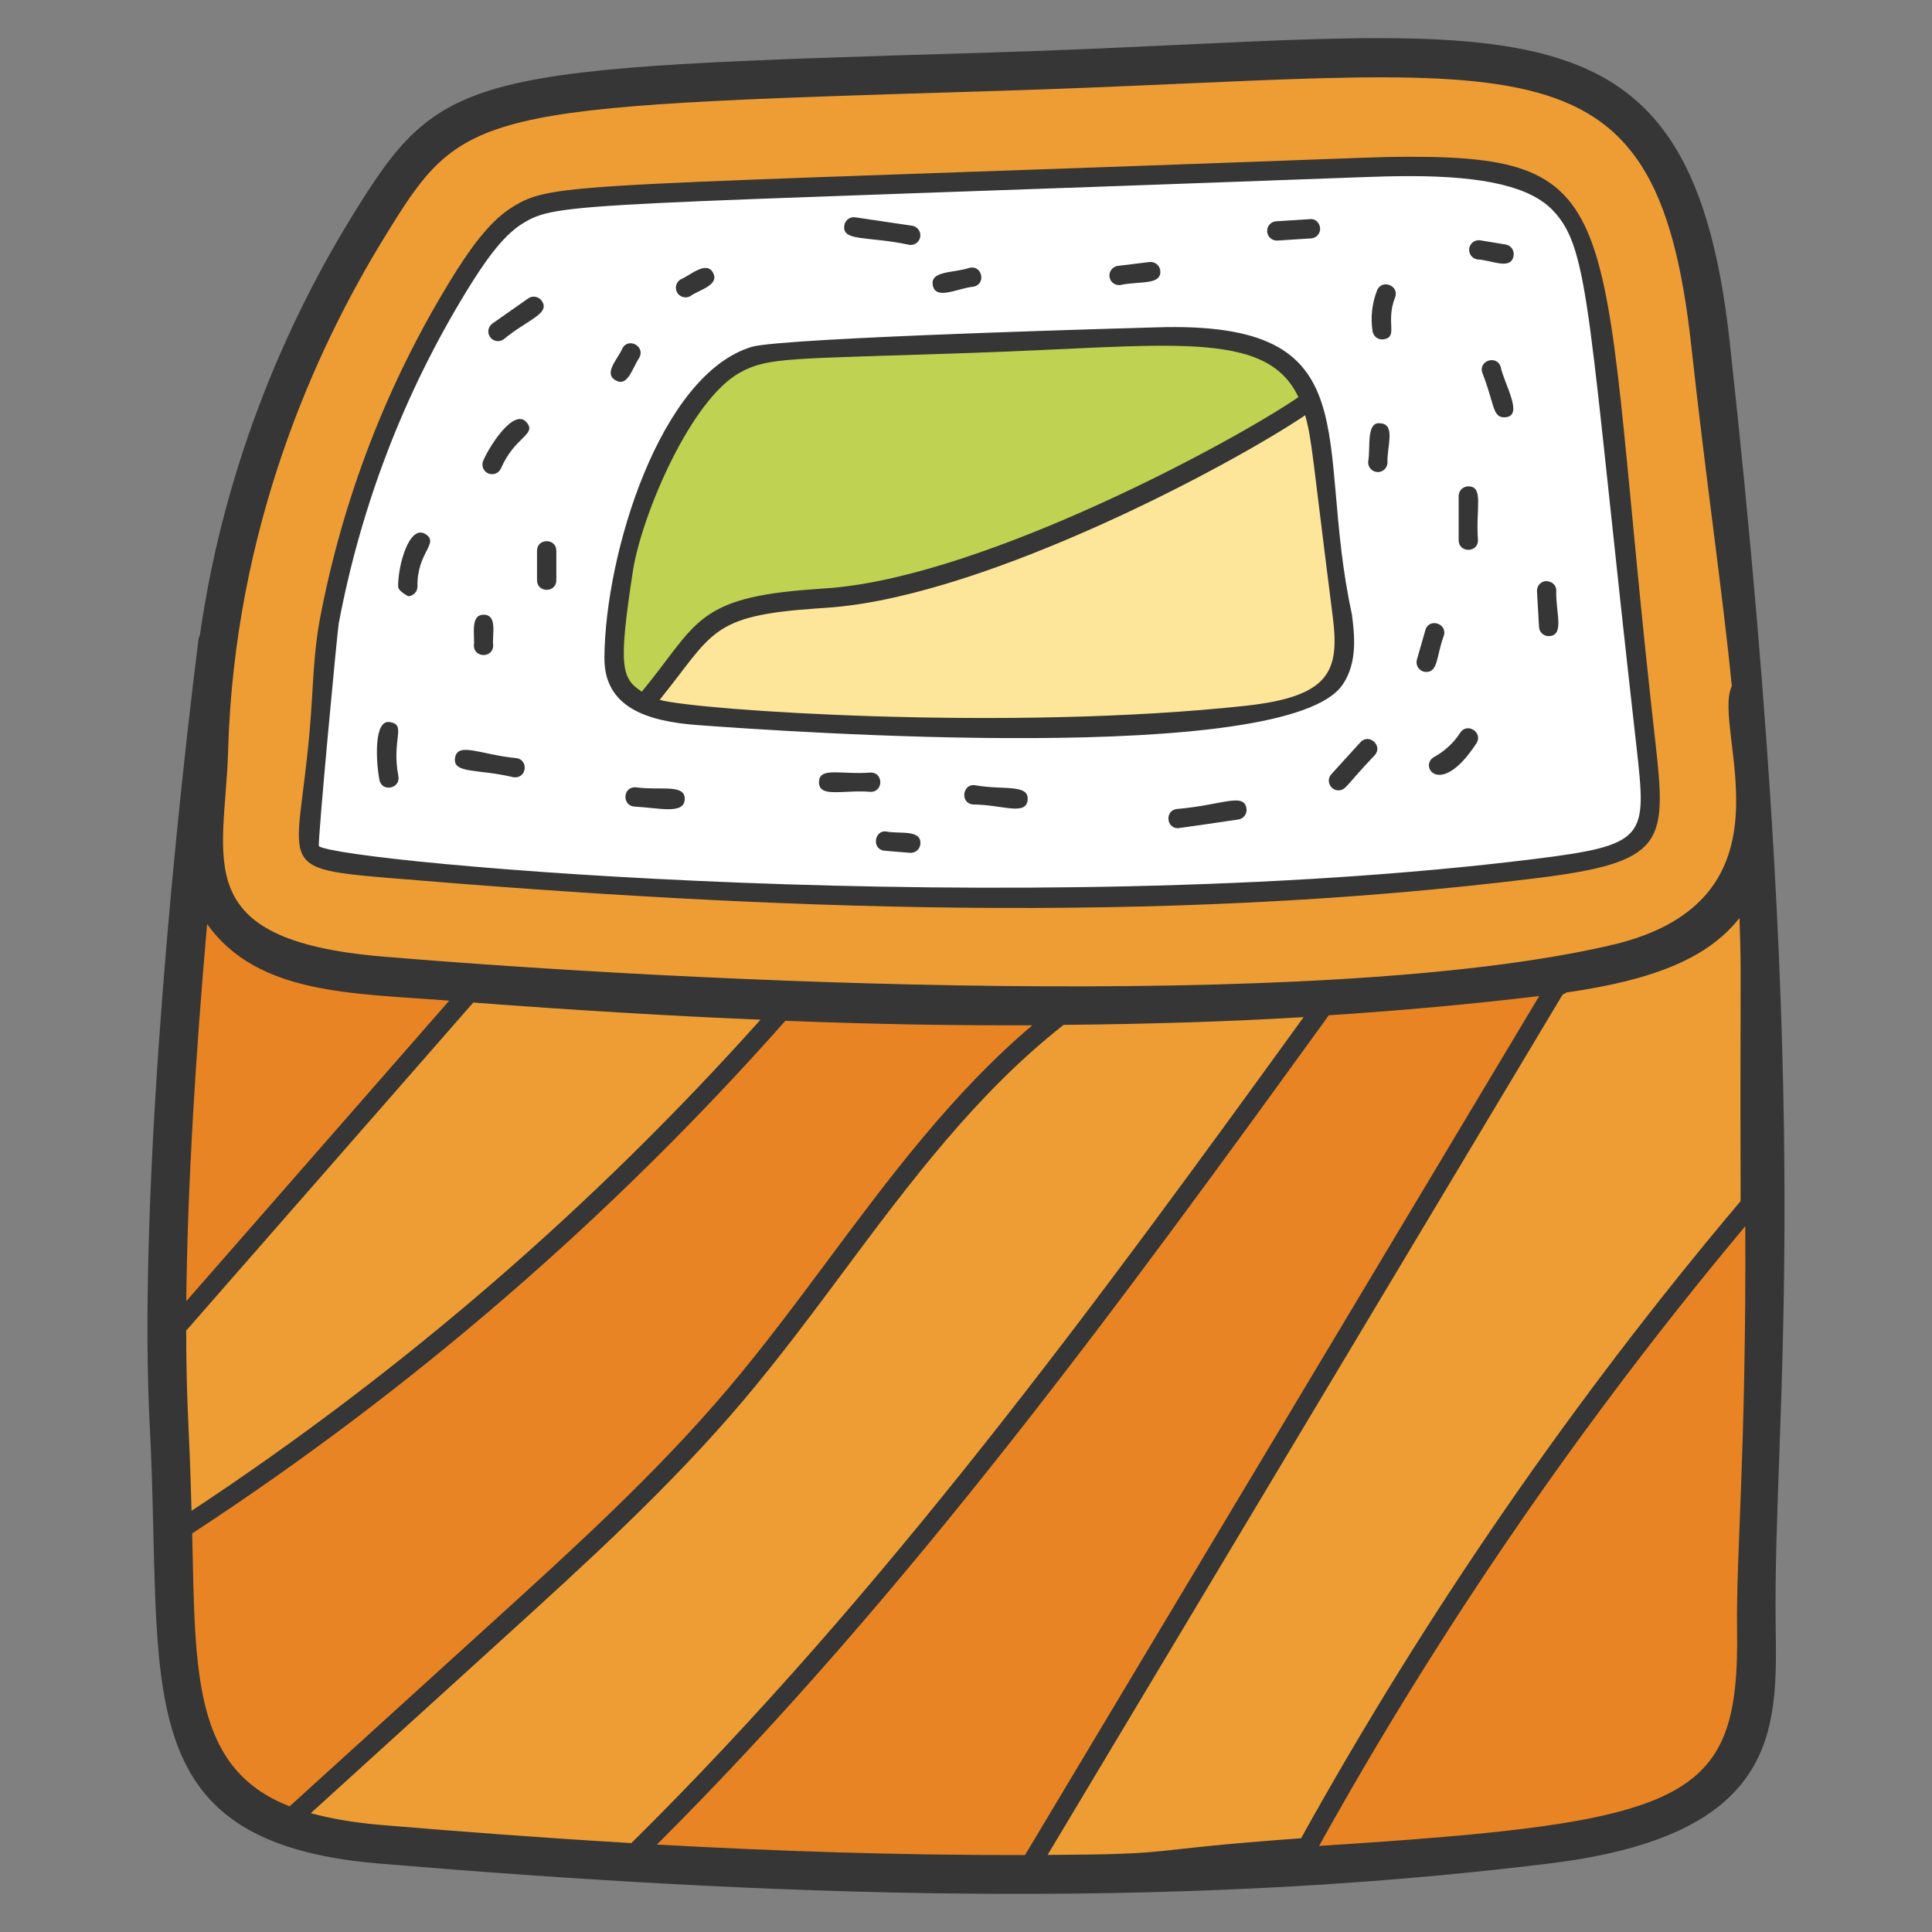 <svg xmlns="http://www.w3.org/2000/svg" enable-background="new 0 0 50 50" viewBox="0 0 50 50" id="sushi"><rect x="0" y="0" width="50" height="50" fill="#808080" stroke="none"/><path fill="#E98424" d="M45.263,17.971c0.271,4.389,0.451,11.752,0.399,16.149
			c-0.025,2.158-0.072,4.32-0.192,6.475c-0.184,3.311,1.089,6.329-5.401,7.132
			c-10.017,1.24-20.166,0.848-30.224,0.003c-6.109-0.513-5.112-4.022-5.468-10.845
			c-0.295-5.662,0.553-14.652,1.257-20.278"></path><path fill="#EE9D35" d="M20.478 25.877c-4.627 5.294-9.992 9.941-15.891 13.766l-.031-5.286c2.632-3.008 5.263-6.015 7.895-9.023L20.478 25.877zM15.975 48.419c6.936-6.723 12.638-14.591 18.303-22.415l-6.609.088c-3.547 2.64-5.78 6.637-8.638 10.011-1.859 2.193-3.994 4.133-6.122 6.066-1.839 1.67-3.679 3.341-5.518 5.011L15.975 48.419zM45.297 31.175c-4.357 5.152-8.205 10.733-11.471 16.636l-7.278.651c4.57-7.634 9.14-15.268 13.709-22.902l5.041-2.853V31.175z"></path><path fill="#EE9D35" d="M9.497,5.923c2.664-4.344,2.641-3.523,25.631-4.377
			c2.573-0.096,5.482-0.062,7.261,1.799c1.375,1.439,1.661,3.571,1.878,5.55
			c1.375,12.536,3.006,15.462-4.199,16.354c-10.017,1.24-20.166,0.848-30.224,0.003
			c-1.421-0.119-2.991-0.322-3.919-1.404c-1.034-1.206-0.721-2.699-0.535-4.124
			C5.452,19.257,5.181,12.961,9.497,5.923z"></path><path fill="#FFF" d="M26.345,23.248c-4.789,0-9.958-0.247-16.266-0.777
			c-1.476-0.124-1.92-0.308-2.033-0.44c-0.134-0.154-0.011-1.044,0.063-1.575l0.05-0.369
			c0.086-0.662,0.127-1.32,0.165-1.977c0.042-0.722,0.082-1.404,0.199-2.026
			c0.587-3.102,1.716-6.03,3.354-8.702c0.424-0.69,0.935-1.446,1.5-1.798
			c0.747-0.464,2.056-0.512,3.211-0.555L35.231,4.335c0.412-0.015,0.831-0.027,1.254-0.027
			c2.022,0,3.257,0.307,3.885,0.966c0.722,0.754,0.943,2.287,1.122,3.926l1.108,10.093
			c0.268,2.416,0.32,2.792-2.876,3.187C35.544,22.996,31.168,23.248,26.345,23.248z"></path><path fill="#FDE699" d="M34.539,17.57c-0.446,0.67-1.423,0.851-2.289,0.949
			c-4.703,0.502-9.462,0.349-14.178,0c-0.488-0.042-0.991-0.098-1.409-0.293
			c-0.153-0.07-0.307-0.168-0.433-0.293c-0.474-0.488-0.335-1.116-0.251-1.703
			c0.084-0.572,0.07-1.144,0.181-1.716c0.307-1.409,0.907-2.763,1.744-3.977
			c0.307-0.433,0.642-0.851,1.13-1.116c0.628-0.349,1.409-0.377,2.149-0.405
			c2.917-0.098,5.833-0.195,8.75-0.293c1.2-0.042,2.568-0.028,3.405,0.754
			c0.279,0.251,0.461,0.558,0.572,0.893c0.181,0.433,0.251,0.921,0.307,1.396
			c0.181,1.382,0.349,2.777,0.516,4.159C34.804,16.482,34.874,17.096,34.539,17.57z"></path><path fill="#BFD251" d="M33.911,10.37c-1.047,0.74-2.191,1.326-3.335,1.898
			c-2.861,1.451-5.819,2.917-9.015,3.196c-1.158,0.098-2.414,0.07-3.349,0.865
			c-0.405,0.349-0.935,1.186-1.549,1.898c-0.153-0.07-0.307-0.168-0.433-0.293
			c-0.474-0.488-0.335-1.116-0.251-1.703c0.084-0.572,0.07-1.144,0.181-1.716
			c0.307-1.409,0.907-2.763,1.744-3.977c0.307-0.433,0.642-0.851,1.13-1.116
			c0.628-0.349,1.409-0.377,2.149-0.405c2.917-0.098,5.833-0.195,8.75-0.293
			c1.2-0.042,2.568-0.028,3.405,0.754C33.618,9.728,33.799,10.035,33.911,10.37z"></path><path fill="#353635" d="M44.764,8.841c-1.053-9.578-5.85-7.883-19.086-7.483
			C11.981,1.771,11.446,1.788,9.071,5.661C7.574,8.103,5.832,11.813,5.175,16.431
			c-0.014,0.037-0.033,0.073-0.038,0.114c-0.792,6.334-1.54,15.01-1.261,20.366
			c0.352,6.708-0.69,10.761,5.925,11.317c10.033,0.842,20.296,1.236,30.328-0.005
			c5.904-0.731,5.864-3.454,5.826-6.087C45.872,36.516,47.043,29.609,44.764,8.841z M27.111,48.006
			l13.326-22.261l0.106-0.06c2.319-0.332,3.68-0.916,4.475-1.928
			c0.057,1.792,0.012,0.879,0.029,7.327c-4.309,5.104-8.135,10.651-11.375,16.49
			C29.261,47.895,30.708,47.985,27.111,48.006z M9.923,6.184c2.073-3.382,2.221-3.417,15.785-3.828
			c13.732-0.415,17.135-1.846,18.062,6.594c0.384,3.501,0.821,6.466,1.049,8.808
			c-0.541,1.125,1.844,5.532-3.098,6.697c-0.001-0.003-0.004-0.006-0.005-0.01l-0.034,0.019
			c-7.609,1.764-23.962,0.947-31.796,0.29c-5.068-0.428-4.06-2.515-3.983-5.316
			C6.066,13.638,8.179,9.029,9.923,6.184z M9.886,47.232c-0.721-0.061-1.322-0.165-1.843-0.308
			l5.033-4.57c2.099-1.906,4.27-3.878,6.145-6.09c0.918-1.084,1.784-2.247,2.621-3.371
			c1.692-2.274,3.445-4.616,5.686-6.37c2.141-0.019,4.212-0.08,6.21-0.2
			c-5.321,7.349-10.839,14.899-17.399,21.376C14.062,47.565,11.897,47.401,9.886,47.232z
			 M11.626,25.897L4.821,33.674c0.029-2.946,0.242-6.388,0.539-9.76
			C6.666,25.753,9.143,25.703,11.626,25.897z M4.819,34.436l7.429-8.49
			c2.657,0.201,5.109,0.347,7.434,0.444c-4.342,4.851-9.289,9.123-14.725,12.71
			C4.896,36.738,4.822,36.488,4.819,34.436z M4.973,39.686c5.688-3.721,10.848-8.182,15.353-13.268
			c2.263,0.087,4.117,0.123,6.391,0.116c-2.054,1.738-3.69,3.93-5.276,6.061
			c-0.833,1.118-1.693,2.274-2.602,3.347c-1.854,2.188-4.012,4.147-6.099,6.042l-5.244,4.763
			C4.971,45.77,5.059,43.237,4.973,39.686z M17.001,47.737c6.552-6.535,12.064-14.107,17.388-21.461
			c1.858-0.123,3.672-0.285,5.446-0.499L26.527,48.009C23.222,48.015,20.018,47.905,17.001,47.737z
			 M44.955,42.151c0.066,4.486-1.176,5.009-10.817,5.621c3.151-5.672,6.863-11.06,11.03-16.038
			C45.192,37.603,44.928,40.251,44.955,42.151z"></path><path fill="#353635" d="M10.057,22.721c9.855,0.827,19.844,1.225,29.698,0.007
			c3.325-0.411,3.377-0.902,3.093-3.463C41.297,5.639,42.364,4.057,36.485,4.057
			c-0.425,0-0.848,0.013-1.263,0.027c-20.612,0.766-20.885,0.605-21.978,1.286
			c-0.61,0.379-1.142,1.162-1.582,1.879c-1.654,2.699-2.793,5.655-3.386,8.787
			c-0.12,0.638-0.16,1.326-0.203,2.058C7.823,22.423,6.836,22.45,10.057,22.721z M8.767,16.13
			c0.582-3.072,1.699-5.972,3.321-8.618c0.41-0.667,0.898-1.393,1.42-1.717
			c0.943-0.587,1.242-0.449,21.732-1.21c0.408-0.015,0.825-0.027,1.245-0.027
			c1.95,0,3.127,0.282,3.705,0.889c0.971,1.015,0.89,2.657,2.164,13.896
			c0.259,2.335,0.28,2.525-2.66,2.89c-13.342,1.648-30.838,0.095-31.441-0.334
			C8.216,21.799,8.731,16.325,8.767,16.13z"></path><path fill="#353635" d="M18.054 18.765c2.327.172 15.263 1.076 16.695-1.049.393-.581.303-1.296.238-1.818-.989-4.533.579-7.607-5.062-7.426C29.818 8.475 20.258 8.733 19.453 8.977c-2.371.719-3.788 5.345-3.811 8.031C15.626 18.315 16.757 18.668 18.054 18.765zM16.386 14.733c.247-1.47 1.507-4.41 2.771-5.094.726-.404 1.328-.345 5.869-.502 5.14-.167 7.733-.66 8.577 1.141-1.675 1.149-8.038 4.584-12.063 4.936-.156.013-.313.023-.472.035-3.095.212-3.015.906-4.458 2.651C16.077 17.552 15.998 17.252 16.386 14.733zM34.492 15.961c.176 1.404-.06 2.066-2.268 2.306-6.097.661-14.186.118-15.152-.155 1.393-1.726 1.297-2.174 4.03-2.363.161-.011.321-.021.48-.035 4.064-.356 10.274-3.674 12.196-4.967C33.96 11.405 33.957 11.769 34.492 15.961zM30.451 20.937c-.306.044-.271.497.036.497.026 0 1.535-.221 1.56-.225.137-.02.231-.146.212-.283C32.196 20.498 31.611 20.842 30.451 20.937zM38.21 19.235c.179-.277-.24-.55-.42-.271-.168.26-.4.476-.672.624C36.702 19.815 37.274 20.681 38.21 19.235zM38.25 13.981c-.065-.813.161-1.394-.25-1.394-.138 0-.25.112-.25.25v1.144C37.75 14.312 38.25 14.312 38.25 13.981zM40.079 16.463c.004 0 .009 0 .014 0 .408-.023.161-.624.183-1.19-.007-.137-.111-.228-.264-.235-.138.008-.243.126-.235.265l.053.926C39.837 16.36 39.947 16.463 40.079 16.463zM35.64 12.216c.006.001.012.001.018.001.13 0 .24-.101.249-.232-.016-.426.217-1.001-.177-1.029-.386-.059-.254.636-.322.994C35.399 12.087 35.503 12.206 35.64 12.216zM38.362 9.649c.311.779.257 1.151.564 1.151.542 0-0-.859-.089-1.31C38.731 9.178 38.257 9.335 38.362 9.649zM35.808 8.782c.388-.061.042-.436.296-1.083.121-.307-.345-.489-.466-.182-.131.335-.171.7-.116 1.056C35.543 8.706 35.666 8.803 35.808 8.782zM38.231 6.714c.36.01.877.295.941-.098.022-.137-.069-.265-.206-.288l-.654-.108c-.139-.021-.266.07-.288.206C38.003 6.562 38.094 6.69 38.231 6.714zM33.044 6.226c.005 0 .011 0 .016-.001l.871-.055c.138-.009.242-.127.233-.265s-.13-.258-.266-.233l-.871.055c-.138.009-.242.127-.233.265C32.803 6.125 32.913 6.226 33.044 6.226zM28.991 7.377c.477-.109 1.084.016 1.036-.378-.017-.138-.146-.234-.278-.218l-.818.1c-.137.017-.234.142-.218.278C28.728 7.286 28.839 7.391 28.991 7.377zM23.532 6.336c.013.002.025.003.037.003.122 0 .229-.089.247-.214.02-.137-.075-.264-.211-.283l-1.47-.218c-.138-.021-.264.072-.284.21C21.787 6.259 22.451 6.104 23.532 6.336zM25.201 7.418c.323-.07.218-.558-.105-.488-.426.141-1.037.072-.954.461C24.225 7.779 24.803 7.452 25.201 7.418zM17.864 7.665c.214-.161.772-.28.586-.613-.174-.314-.614.092-.83.176-.121.067-.164.22-.097.341C17.591 7.689 17.745 7.731 17.864 7.665zM13.031 8.784c.62-.515 1.225-.664.988-1-.079-.113-.236-.14-.348-.062l-.927.651c-.113.08-.141.235-.061.349C12.763 8.836 12.919 8.862 13.031 8.784zM16.545 9.257c.162-.292-.279-.532-.437-.244-.1.258-.508.648-.174.831C16.243 10.018 16.347 9.561 16.545 9.257zM12.965 12.122c.363-.836.932-.867.664-1.191-.317-.378-.941.572-1.123.992-.055.127.003.274.13.329C12.769 12.308 12.911 12.244 12.965 12.122zM10.559 15.43c.138-.003.248-.117.245-.255-.017-.878.571-1.113.213-1.349-.424-.276-.723.821-.713 1.358C10.307 15.321 10.66 15.473 10.559 15.43zM13.898 14.254v.762c0 .331.5.331.5 0v-.762C14.398 13.923 13.898 13.923 13.898 14.254zM12.764 16.704c-.036-.258.128-.795-.25-.795-.359 0-.218.565-.25.795C12.264 17.035 12.764 17.035 12.764 16.704zM10.31 20.088c-.181-.941.208-1.32-.199-1.396-.455-.118-.376 1.057-.292 1.49C9.881 20.509 10.371 20.411 10.31 20.088zM13.29 20.115c.014.002.027.003.041.003.304 0 .343-.447.04-.497-.913-.085-1.525-.43-1.594-.01C11.708 20.031 12.362 19.893 13.29 20.115zM16.448 20.375c-.337-.015-.352.481-.025.5.63.032 1.277.209 1.297-.184C17.742 20.276 17.093 20.465 16.448 20.375zM22.534 19.993c-.75.063-1.339-.159-1.339.25 0 .417.629.19 1.339.25C22.865 20.493 22.865 19.993 22.534 19.993zM25.226 20.321c-.314-.043-.387.467-.047.498.761.007 1.377.301 1.416-.117C26.634 20.282 25.979 20.454 25.226 20.321zM22.936 21.519c-.314-.042-.382.471-.04.498l.653.054c.007.001.014.001.021.001.129 0 .238-.099.249-.229C23.85 21.455 23.273 21.589 22.936 21.519zM36.91 17.39c.312 0 .257-.399.458-.944.09-.315-.389-.461-.48-.137l-.218.762C36.624 17.23 36.745 17.39 36.91 17.39zM34.64 20.454c.194 0 .197-.135.937-.908.224-.245-.149-.581-.37-.336l-.752.826C34.309 20.196 34.425 20.454 34.64 20.454z"></path></svg>